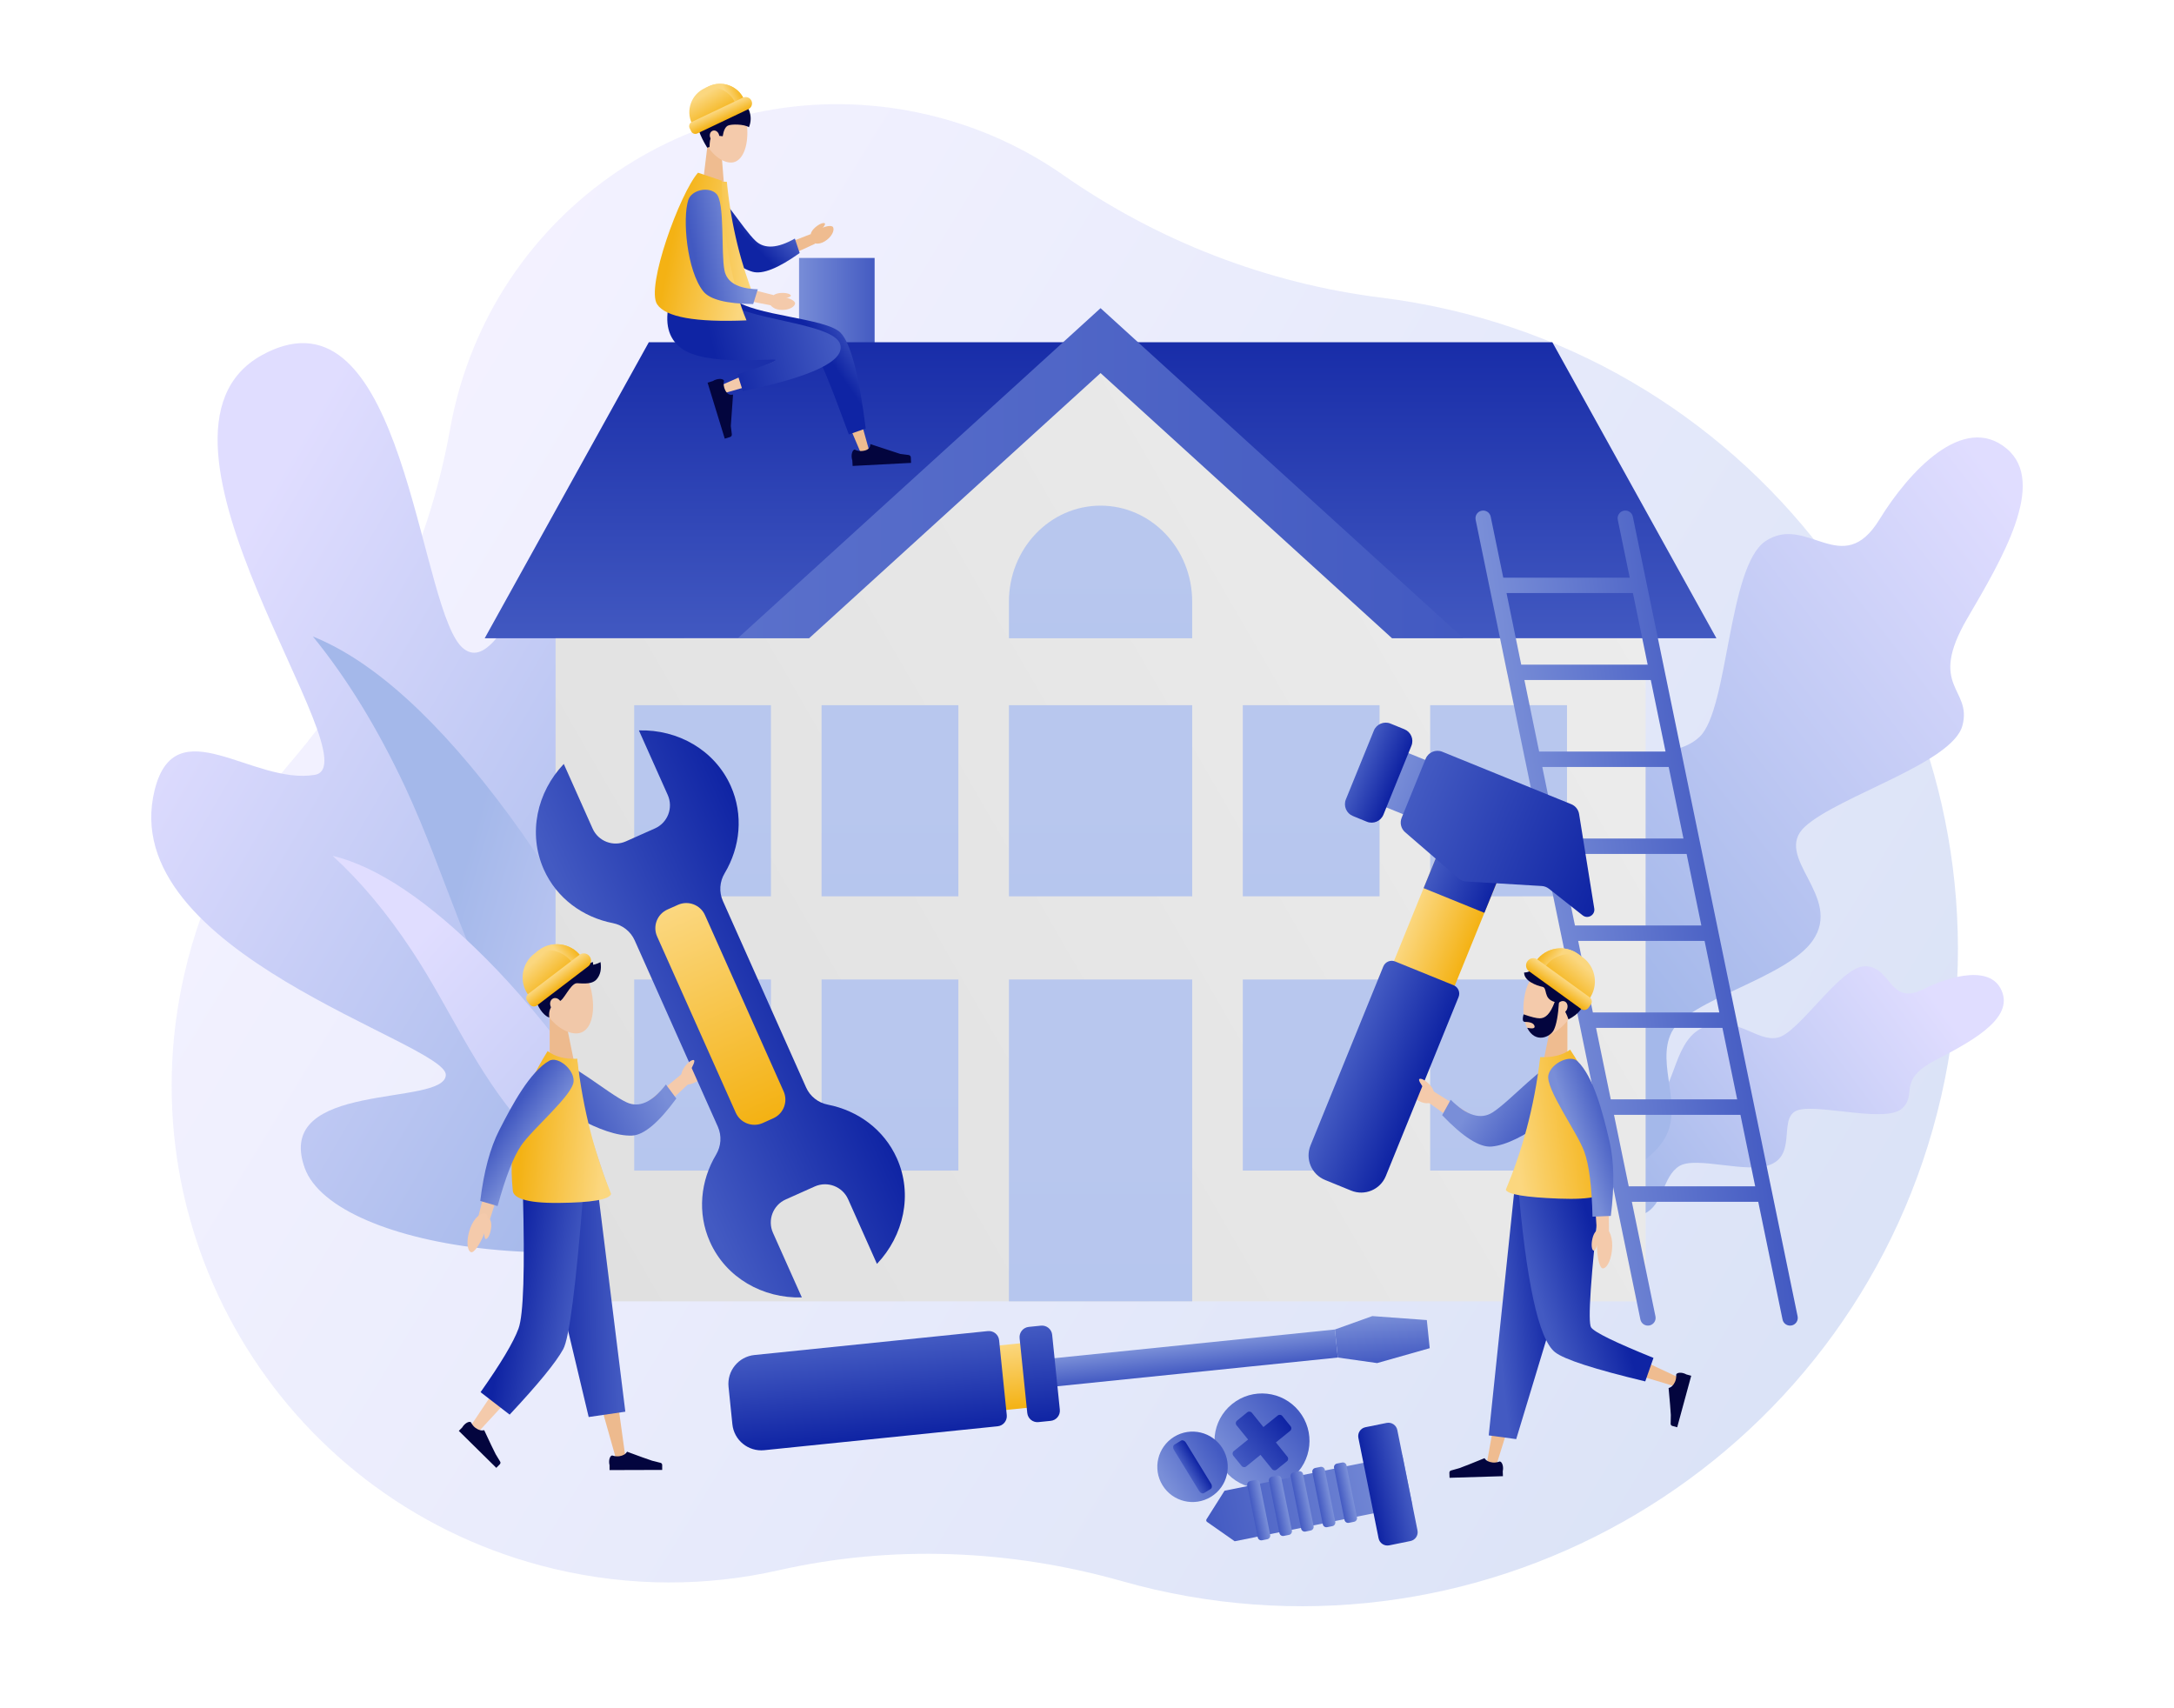 <svg version="1.2" xmlns="http://www.w3.org/2000/svg" viewBox="0 0 4200 3300" width="4200" height="3300">
	<title>2020_03_21_build04-ai (1)</title>
	<defs>
		<linearGradient id="g1" x1="1557.9" y1="-318.6" x2="4303.8" y2="1351.9" gradientUnits="userSpaceOnUse">
			<stop offset="0" stop-color="#e0ddff"/>
			<stop offset="1" stop-color="#a4b8ea"/>
		</linearGradient>
		<linearGradient id="g2" x1="706.4" y1="625.9" x2="1770" y2="1246" gradientUnits="userSpaceOnUse">
			<stop offset="0" stop-color="#e0ddff"/>
			<stop offset="1" stop-color="#a4b8ea"/>
		</linearGradient>
		<linearGradient id="g3" x1="1387.3" y1="2348" x2="753.7" y2="2166.4" gradientUnits="userSpaceOnUse">
			<stop offset="0" stop-color="#e0ddff"/>
			<stop offset="1" stop-color="#a4b8ea"/>
		</linearGradient>
		<linearGradient id="g4" x1="858.5" y1="1759.3" x2="1578.1" y2="2406.2" gradientUnits="userSpaceOnUse">
			<stop offset="0" stop-color="#e0ddff"/>
			<stop offset="1" stop-color="#a4b8ea"/>
		</linearGradient>
		<linearGradient id="g5" x1="3815.8" y1="2033.1" x2="3250.3" y2="2457.8" gradientUnits="userSpaceOnUse">
			<stop offset="0" stop-color="#e0ddff"/>
			<stop offset="1" stop-color="#a4b8ea"/>
		</linearGradient>
		<linearGradient id="g6" x1="4246.8" y1="1425.9" x2="3342.4" y2="2127.8" gradientUnits="userSpaceOnUse">
			<stop offset="0" stop-color="#e0ddff"/>
			<stop offset="1" stop-color="#a4b8ea"/>
		</linearGradient>
		<linearGradient id="g7" x1="1540.6" y1="496.3" x2="1696" y2="496.3" gradientUnits="userSpaceOnUse">
			<stop offset="0" stop-color="#798ed8"/>
			<stop offset="1" stop-color="#4259c1"/>
		</linearGradient>
		<linearGradient id="g8" x1="934.4" y1="1236.7" x2="934.4" y2="535" gradientUnits="userSpaceOnUse">
			<stop offset="0" stop-color="#4259c1"/>
			<stop offset="1" stop-color="#0f23a3"/>
		</linearGradient>
		<linearGradient id="g9" x1="-410.4" y1="593.3" x2="2862.3" y2="593.3" gradientUnits="userSpaceOnUse">
			<stop offset="0" stop-color="#798ed8"/>
			<stop offset="1" stop-color="#4259c1"/>
		</linearGradient>
		<linearGradient id="g10" x1="-1836.3" y1="7891.8" x2="8198.7" y2="2098.1" gradientUnits="userSpaceOnUse">
			<stop offset="0" stop-color="#c6c6c6"/>
			<stop offset="1" stop-color="#ffffff"/>
		</linearGradient>
		<linearGradient id="g11" x1="2305.2" y1="2203" x2="2305.2" y2="5542.7" gradientUnits="userSpaceOnUse">
			<stop offset="0" stop-color="#b8c7ee"/>
			<stop offset="1" stop-color="#a3b7e9"/>
		</linearGradient>
		<linearGradient id="g12" x1="2305.2" y1="1546.9" x2="2305.2" y2="3529.9" gradientUnits="userSpaceOnUse">
			<stop offset="0" stop-color="#b8c7ee"/>
			<stop offset="1" stop-color="#a3b7e9"/>
		</linearGradient>
		<linearGradient id="g13" x1="2305.2" y1="1104.9" x2="2305.2" y2="2480.8" gradientUnits="userSpaceOnUse">
			<stop offset="0" stop-color="#b8c7ee"/>
			<stop offset="1" stop-color="#a3b7e9"/>
		</linearGradient>
		<linearGradient id="g14" x1="1853.5" y1="2076.7" x2="1853.5" y2="4059.7" gradientUnits="userSpaceOnUse">
			<stop offset="0" stop-color="#b8c7ee"/>
			<stop offset="1" stop-color="#a3b7e9"/>
		</linearGradient>
		<linearGradient id="g15" x1="1853.5" y1="1546.9" x2="1853.5" y2="3529.9" gradientUnits="userSpaceOnUse">
			<stop offset="0" stop-color="#b8c7ee"/>
			<stop offset="1" stop-color="#a3b7e9"/>
		</linearGradient>
		<linearGradient id="g16" x1="1491.4" y1="2076.7" x2="1491.4" y2="4059.7" gradientUnits="userSpaceOnUse">
			<stop offset="0" stop-color="#b8c7ee"/>
			<stop offset="1" stop-color="#a3b7e9"/>
		</linearGradient>
		<linearGradient id="g17" x1="1491.4" y1="1546.9" x2="1491.4" y2="3529.9" gradientUnits="userSpaceOnUse">
			<stop offset="0" stop-color="#b8c7ee"/>
			<stop offset="1" stop-color="#a3b7e9"/>
		</linearGradient>
		<linearGradient id="g18" x1="3029.3" y1="2076.7" x2="3029.3" y2="4059.7" gradientUnits="userSpaceOnUse">
			<stop offset="0" stop-color="#b8c7ee"/>
			<stop offset="1" stop-color="#a3b7e9"/>
		</linearGradient>
		<linearGradient id="g19" x1="3029.3" y1="1546.9" x2="3029.3" y2="3529.9" gradientUnits="userSpaceOnUse">
			<stop offset="0" stop-color="#b8c7ee"/>
			<stop offset="1" stop-color="#a3b7e9"/>
		</linearGradient>
		<linearGradient id="g20" x1="2667.2" y1="2076.7" x2="2667.2" y2="4059.7" gradientUnits="userSpaceOnUse">
			<stop offset="0" stop-color="#b8c7ee"/>
			<stop offset="1" stop-color="#a3b7e9"/>
		</linearGradient>
		<linearGradient id="g21" x1="2667.2" y1="1546.9" x2="2667.2" y2="3529.9" gradientUnits="userSpaceOnUse">
			<stop offset="0" stop-color="#b8c7ee"/>
			<stop offset="1" stop-color="#a3b7e9"/>
		</linearGradient>
		<linearGradient id="g22" x1="2322.1" y1="2770.2" x2="2449" y2="2667.5" gradientUnits="userSpaceOnUse">
			<stop offset="0" stop-color="#7a8fd8"/>
			<stop offset="1" stop-color="#435ac2"/>
		</linearGradient>
		<linearGradient id="g23" x1="2352.3" y1="2773.3" x2="2445.7" y2="2697.6" gradientUnits="userSpaceOnUse">
			<stop offset="0" stop-color="#435ac2"/>
			<stop offset="1" stop-color="#0f24a4"/>
		</linearGradient>
		<linearGradient id="g24" x1="2221" y1="2812.5" x2="2322.6" y2="2750.1" gradientUnits="userSpaceOnUse">
			<stop offset="0" stop-color="#7a8fd8"/>
			<stop offset="1" stop-color="#435ac2"/>
		</linearGradient>
		<linearGradient id="g25" x1="2263.5" y1="2793.1" x2="2286.1" y2="2779.3" gradientUnits="userSpaceOnUse">
			<stop offset="0" stop-color="#435ac2"/>
			<stop offset="1" stop-color="#0f24a4"/>
		</linearGradient>
		<linearGradient id="g26" x1="1877.8" y1="2640.1" x2="1883.3" y2="2694.3" gradientUnits="userSpaceOnUse">
			<stop offset="0" stop-color="#7a8fd8"/>
			<stop offset="1" stop-color="#435ac2"/>
		</linearGradient>
		<linearGradient id="g27" x1="2756.6" y1="2531.6" x2="2765.9" y2="2622.5" gradientUnits="userSpaceOnUse">
			<stop offset="0" stop-color="#7a8fd8"/>
			<stop offset="1" stop-color="#435ac2"/>
		</linearGradient>
		<linearGradient id="g28" x1="1818.7" y1="2610.5" x2="1831.5" y2="2735.2" gradientUnits="userSpaceOnUse">
			<stop offset="0" stop-color="#fbd77f"/>
			<stop offset="1" stop-color="#f4b214"/>
		</linearGradient>
		<linearGradient id="g29" x1="2031.9" y1="2559.7" x2="2050.5" y2="2741.7" gradientUnits="userSpaceOnUse">
			<stop offset="0" stop-color="#435ac2"/>
			<stop offset="1" stop-color="#0f24a4"/>
		</linearGradient>
		<linearGradient id="g30" x1="1929.4" y1="2570.2" x2="1947.9" y2="2751.1" gradientUnits="userSpaceOnUse">
			<stop offset="0" stop-color="#435ac2"/>
			<stop offset="1" stop-color="#0f24a4"/>
		</linearGradient>
		<linearGradient id="g31" x1="2729.2" y1="2910.3" x2="2341.1" y2="2988.4" gradientUnits="userSpaceOnUse">
			<stop offset="0" stop-color="#7a8fd8"/>
			<stop offset="1" stop-color="#435ac2"/>
		</linearGradient>
		<linearGradient id="g32" x1="2740.7" y1="2974.3" x2="2667.5" y2="2989" gradientUnits="userSpaceOnUse">
			<stop offset="0" stop-color="#435ac2"/>
			<stop offset="1" stop-color="#0f24a4"/>
		</linearGradient>
		<linearGradient id="g33" x1="2622.7" y1="2939.7" x2="2599.3" y2="2944.5" gradientUnits="userSpaceOnUse">
			<stop offset="0" stop-color="#7a8fd8"/>
			<stop offset="1" stop-color="#435ac2"/>
		</linearGradient>
		<linearGradient id="g34" x1="2580.8" y1="2948.2" x2="2557.4" y2="2952.9" gradientUnits="userSpaceOnUse">
			<stop offset="0" stop-color="#7a8fd8"/>
			<stop offset="1" stop-color="#435ac2"/>
		</linearGradient>
		<linearGradient id="g35" x1="2538.9" y1="2956.6" x2="2515.5" y2="2961.3" gradientUnits="userSpaceOnUse">
			<stop offset="0" stop-color="#7a8fd8"/>
			<stop offset="1" stop-color="#435ac2"/>
		</linearGradient>
		<linearGradient id="g36" x1="2497" y1="2965" x2="2473.6" y2="2969.8" gradientUnits="userSpaceOnUse">
			<stop offset="0" stop-color="#7a8fd8"/>
			<stop offset="1" stop-color="#435ac2"/>
		</linearGradient>
		<linearGradient id="g37" x1="2455.1" y1="2973.5" x2="2431.7" y2="2978.2" gradientUnits="userSpaceOnUse">
			<stop offset="0" stop-color="#7a8fd8"/>
			<stop offset="1" stop-color="#435ac2"/>
		</linearGradient>
		<linearGradient id="g38" x1="2849.7" y1="987" x2="3263.2" y2="933.3" gradientUnits="userSpaceOnUse">
			<stop offset="0" stop-color="#7a8fd8"/>
			<stop offset="1" stop-color="#435ac2"/>
		</linearGradient>
		<linearGradient id="g39" x1="2916.6" y1="2783.5" x2="3028.4" y2="2771.8" gradientUnits="userSpaceOnUse">
			<stop offset="0" stop-color="#435ac2"/>
			<stop offset="1" stop-color="#0f24a4"/>
		</linearGradient>
		<linearGradient id="g40" x1="2902.5" y1="2285.1" x2="3036.1" y2="2244.2" gradientUnits="userSpaceOnUse">
			<stop offset="0" stop-color="#435ac2"/>
			<stop offset="1" stop-color="#0f24a4"/>
		</linearGradient>
		<linearGradient id="g41" x1="2940.6" y1="1989.2" x2="3045.6" y2="2058.2" gradientUnits="userSpaceOnUse">
			<stop offset="0" stop-color="#798ed8"/>
			<stop offset="1" stop-color="#4259c1"/>
		</linearGradient>
		<linearGradient id="g42" x1="2902.6" y1="2043.8" x2="3071.6" y2="2019.2" gradientUnits="userSpaceOnUse">
			<stop offset="0" stop-color="#fbd77f"/>
			<stop offset="1" stop-color="#f4b214"/>
		</linearGradient>
		<linearGradient id="g43" x1="2996.1" y1="2056.3" x2="3069.4" y2="2032.1" gradientUnits="userSpaceOnUse">
			<stop offset="0" stop-color="#798ed8"/>
			<stop offset="1" stop-color="#4259c1"/>
		</linearGradient>
		<linearGradient id="g44" x1="2786.4" y1="1626.8" x2="2903.8" y2="1674.5" gradientUnits="userSpaceOnUse">
			<stop offset="0" stop-color="#fbd77f"/>
			<stop offset="1" stop-color="#f4b214"/>
		</linearGradient>
		<linearGradient id="g45" x1="2786.4" y1="1626.8" x2="2903.8" y2="1674.5" gradientUnits="userSpaceOnUse">
			<stop offset="0" stop-color="#435ac2"/>
			<stop offset="1" stop-color="#0f24a4"/>
		</linearGradient>
		<linearGradient id="g46" x1="2710.7" y1="1448.5" x2="2945.3" y2="1543.9" gradientUnits="userSpaceOnUse">
			<stop offset="0" stop-color="#798ed8"/>
			<stop offset="1" stop-color="#4259c1"/>
		</linearGradient>
		<linearGradient id="g47" x1="2681.8" y1="1851.6" x2="2822.7" y2="1909" gradientUnits="userSpaceOnUse">
			<stop offset="0" stop-color="#435ac2"/>
			<stop offset="1" stop-color="#0f24a4"/>
		</linearGradient>
		<linearGradient id="g48" x1="2664.2" y1="1390.4" x2="2733.2" y2="1418.5" gradientUnits="userSpaceOnUse">
			<stop offset="0" stop-color="#4259c1"/>
			<stop offset="1" stop-color="#0f23a3"/>
		</linearGradient>
		<linearGradient id="g49" x1="2765.8" y1="1443.4" x2="3144.2" y2="1597.3" gradientUnits="userSpaceOnUse">
			<stop offset="0" stop-color="#435ac2"/>
			<stop offset="1" stop-color="#0f24a4"/>
		</linearGradient>
		<linearGradient id="g50" x1="3001.4" y1="1815.7" x2="2961.5" y2="1862.5" gradientUnits="userSpaceOnUse">
			<stop offset="0" stop-color="#fbd77f"/>
			<stop offset="1" stop-color="#f4b214"/>
		</linearGradient>
		<linearGradient id="g51" x1="3024.3" y1="1831.3" x2="2995.8" y2="1811.6" gradientUnits="userSpaceOnUse">
			<stop offset="0" stop-color="#fbd77f"/>
			<stop offset="1" stop-color="#f4b214"/>
		</linearGradient>
		<linearGradient id="g52" x1="2958.2" y1="1847" x2="2942.6" y2="1869.1" gradientUnits="userSpaceOnUse">
			<stop offset="0" stop-color="#fbd77f"/>
			<stop offset="1" stop-color="#f4b214"/>
		</linearGradient>
		<linearGradient id="g53" x1="1520" y1="440.3" x2="1457.8" y2="483" gradientUnits="userSpaceOnUse">
			<stop offset="0" stop-color="#435ac2"/>
			<stop offset="1" stop-color="#0f24a4"/>
		</linearGradient>
		<linearGradient id="g54" x1="1572.4" y1="508.2" x2="1349.3" y2="566.4" gradientUnits="userSpaceOnUse">
			<stop offset="0" stop-color="#435ac2"/>
			<stop offset="1" stop-color="#0f24a4"/>
		</linearGradient>
		<linearGradient id="g55" x1="1395" y1="320.8" x2="1349.6" y2="364.8" gradientUnits="userSpaceOnUse">
			<stop offset="0" stop-color="#435ac2"/>
			<stop offset="1" stop-color="#0f24a4"/>
		</linearGradient>
		<linearGradient id="g56" x1="1443.1" y1="331.5" x2="1321.6" y2="337.1" gradientUnits="userSpaceOnUse">
			<stop offset="0" stop-color="#fbd77f"/>
			<stop offset="1" stop-color="#f4b214"/>
		</linearGradient>
		<linearGradient id="g57" x1="1476.9" y1="356.2" x2="1326.2" y2="326.2" gradientUnits="userSpaceOnUse">
			<stop offset="0" stop-color="#fbd77f"/>
			<stop offset="1" stop-color="#f4b214"/>
		</linearGradient>
		<linearGradient id="g58" x1="1407.8" y1="358.3" x2="1319.7" y2="374.7" gradientUnits="userSpaceOnUse">
			<stop offset="0" stop-color="#798ed8"/>
			<stop offset="1" stop-color="#4259c1"/>
		</linearGradient>
		<linearGradient id="g59" x1="1415.8" y1="150.6" x2="1442.4" y2="196.9" gradientUnits="userSpaceOnUse">
			<stop offset="0" stop-color="#fbd77f"/>
			<stop offset="1" stop-color="#f4b214"/>
		</linearGradient>
		<linearGradient id="g60" x1="1393.5" y1="160.8" x2="1421.3" y2="148.3" gradientUnits="userSpaceOnUse">
			<stop offset="0" stop-color="#fbd77f"/>
			<stop offset="1" stop-color="#f4b214"/>
		</linearGradient>
		<linearGradient id="g61" x1="1447.3" y1="185" x2="1457.2" y2="206.5" gradientUnits="userSpaceOnUse">
			<stop offset="0" stop-color="#fbd77f"/>
			<stop offset="1" stop-color="#f4b214"/>
		</linearGradient>
		<linearGradient id="g62" x1="1308.5" y1="2167.2" x2="1157.5" y2="2239.2" gradientUnits="userSpaceOnUse">
			<stop offset="0" stop-color="#798ed8"/>
			<stop offset="1" stop-color="#4259c1"/>
		</linearGradient>
		<linearGradient id="g63" x1="1191.1" y1="2300.2" x2="1036.7" y2="2302.2" gradientUnits="userSpaceOnUse">
			<stop offset="0" stop-color="#4259c1"/>
			<stop offset="1" stop-color="#0f23a3"/>
		</linearGradient>
		<linearGradient id="g64" x1="1071.9" y1="2749" x2="945.1" y2="2728.4" gradientUnits="userSpaceOnUse">
			<stop offset="0" stop-color="#4259c1"/>
			<stop offset="1" stop-color="#0f23a3"/>
		</linearGradient>
		<linearGradient id="g65" x1="1156.5" y1="2339.7" x2="995.7" y2="2323.3" gradientUnits="userSpaceOnUse">
			<stop offset="0" stop-color="#fbd77f"/>
			<stop offset="1" stop-color="#f4b214"/>
		</linearGradient>
		<linearGradient id="g66" x1="1126.7" y1="2078.2" x2="1065.2" y2="2037" gradientUnits="userSpaceOnUse">
			<stop offset="0" stop-color="#798ed8"/>
			<stop offset="1" stop-color="#4259c1"/>
		</linearGradient>
		<linearGradient id="g67" x1="997.7" y1="1520.7" x2="1343.6" y2="1366.3" gradientUnits="userSpaceOnUse">
			<stop offset="0" stop-color="#435ac2"/>
			<stop offset="1" stop-color="#0f24a4"/>
		</linearGradient>
		<linearGradient id="g68" x1="1348" y1="1736.7" x2="1527.5" y2="2138.9" gradientUnits="userSpaceOnUse">
			<stop offset="0" stop-color="#fbd77f"/>
			<stop offset="1" stop-color="#f4b214"/>
		</linearGradient>
		<linearGradient id="g69" x1="1087.2" y1="1807.2" x2="1128.4" y2="1853.1" gradientUnits="userSpaceOnUse">
			<stop offset="0" stop-color="#fbd77f"/>
			<stop offset="1" stop-color="#f4b214"/>
		</linearGradient>
		<linearGradient id="g70" x1="1064.7" y1="1823.3" x2="1092.7" y2="1803" gradientUnits="userSpaceOnUse">
			<stop offset="0" stop-color="#fbd77f"/>
			<stop offset="1" stop-color="#f4b214"/>
		</linearGradient>
		<linearGradient id="g71" x1="1131.4" y1="1837.5" x2="1147.6" y2="1859.3" gradientUnits="userSpaceOnUse">
			<stop offset="0" stop-color="#fbd77f"/>
			<stop offset="1" stop-color="#f4b214"/>
		</linearGradient>
	</defs>
	<style>
		.s0 { fill: #ffffff } 
		.s1 { opacity: .4;fill: url(#g1) } 
		.s2 { fill: url(#g2) } 
		.s3 { fill: url(#g3) } 
		.s4 { fill: url(#g4) } 
		.s5 { fill: url(#g5) } 
		.s6 { fill: url(#g6) } 
		.s7 { fill: url(#g7) } 
		.s8 { fill: url(#g8) } 
		.s9 { fill: url(#g9) } 
		.s10 { fill: url(#g10) } 
		.s11 { fill: url(#g11) } 
		.s12 { fill: url(#g12) } 
		.s13 { fill: url(#g13) } 
		.s14 { fill: url(#g14) } 
		.s15 { fill: url(#g15) } 
		.s16 { fill: url(#g16) } 
		.s17 { fill: url(#g17) } 
		.s18 { fill: url(#g18) } 
		.s19 { fill: url(#g19) } 
		.s20 { fill: url(#g20) } 
		.s21 { fill: url(#g21) } 
		.s22 { fill: url(#g22) } 
		.s23 { fill: url(#g23) } 
		.s24 { fill: url(#g24) } 
		.s25 { fill: url(#g25) } 
		.s26 { fill: url(#g26) } 
		.s27 { fill: url(#g27) } 
		.s28 { fill: url(#g28) } 
		.s29 { fill: url(#g29) } 
		.s30 { fill: url(#g30) } 
		.s31 { fill: url(#g31) } 
		.s32 { fill: url(#g32) } 
		.s33 { fill: url(#g33) } 
		.s34 { fill: url(#g34) } 
		.s35 { fill: url(#g35) } 
		.s36 { fill: url(#g36) } 
		.s37 { fill: url(#g37) } 
		.s38 { fill: url(#g38) } 
		.s39 { fill: #efbc90 } 
		.s40 { fill: #f4caab } 
		.s41 { fill: #03053e } 
		.s42 { fill: url(#g39) } 
		.s43 { fill: url(#g40) } 
		.s44 { fill: url(#g41) } 
		.s45 { fill: #dbc6af } 
		.s46 { fill: url(#g42) } 
		.s47 { fill: url(#g43) } 
		.s48 { fill: url(#g44) } 
		.s49 { fill: url(#g45) } 
		.s50 { fill: url(#g46) } 
		.s51 { fill: url(#g47) } 
		.s52 { fill: url(#g48) } 
		.s53 { fill: url(#g49) } 
		.s54 { fill: url(#g50) } 
		.s55 { fill: url(#g51) } 
		.s56 { fill: url(#g52) } 
		.s57 { fill: url(#g53) } 
		.s58 { fill: url(#g54) } 
		.s59 { fill: url(#g55) } 
		.s60 { fill: url(#g56) } 
		.s61 { fill: url(#g57) } 
		.s62 { fill: url(#g58) } 
		.s63 { fill: url(#g59) } 
		.s64 { fill: url(#g60) } 
		.s65 { fill: url(#g61) } 
		.s66 { fill: url(#g62) } 
		.s67 { fill: #edba8e } 
		.s68 { fill: #f1c8a9 } 
		.s69 { fill: url(#g63) } 
		.s70 { fill: url(#g64) } 
		.s71 { fill: #d9c4ad } 
		.s72 { fill: url(#g65) } 
		.s73 { fill: url(#g66) } 
		.s74 { fill: url(#g67) } 
		.s75 { fill: url(#g68) } 
		.s76 { fill: url(#g69) } 
		.s77 { fill: url(#g70) } 
		.s78 { fill: url(#g71) } 
	</style>
	<g id="\321\353\356\351 2">
		<path id="&lt;Path&gt;" class="s0" d="m4200 3300h-4200v-3300h4200z"/>
	</g>
	<g id="\321\353\356\351 1">
		<g id="&lt;Group&gt;">
			<path id="&lt;Path&gt;" class="s1" d="m3750.1 2118.5c-157 682.5-837.4 1108.7-1520.1 952q-31.7-7.3-62.6-16.1c-216.2-61.2-444.2-70.5-663.4-20.9c-138.3 31.3-285.9 32.3-433.4-2.7c-514.4-122.2-832.6-634.4-714.3-1149.8c35.9-156.4 108.1-295.1 205.7-409.2c157.2-183.6 264.9-404.5 307.4-642.4q4.1-23.1 9.7-46.2c99.1-409.4 509.8-659.6 919.2-560.2c94.3 22.9 180.3 62.5 255.6 115c183 127.8 393.8 209.5 615.3 237.1c42.8 5.3 85.6 12.8 128.5 22.7c682.4 156.6 1109.3 838.3 952.4 1520.7z"/>
			<path id="&lt;Path&gt;" class="s2" d="m607.9 1496.9c119.4-19.8-380.3-657.7-101.8-810.9q7.6-4.2 15-7.6h0.1c9.2-4.3 18.2-7.6 26.8-10.1c239.3-68.3 264.4 522.1 348.2 585.3c88.4 66.6 162.2-345.9 351.2-211.3c182.4 129.8-37.3 700.7 53.7 716c91 15.3 165.9-453.3 353.7-173c187.7 280.2-96.8 738.4-107.9 743.1c-384.9 164.5-901.3 85.7-958.2-72.1c-61.3-170.3 269.8-117.5 272.6-179.5c2.9-62-641.3-236.3-562.4-551.1c40.1-159.5 189.6-8.9 309-28.8z"/>
			<path id="&lt;Path&gt;" class="s3" d="m1013.9 2038.8c-105.6-161.6-151.4-347.5-230.8-517.6q-79.5-170-178.6-291.6q176.6 71 379.3 345.5q202.6 274.4 411.7 773.2q-221.9-65.1-381.6-309.5z"/>
			<path id="&lt;Path&gt;" class="s4" d="m1009 2171.7c-89.7-101.1-140.4-225.1-212.9-334.7q-72.4-109.7-153.5-183.7q129.5 31.1 298 200.3q168.5 169.3 364.4 493.3q-160.3-22.3-296-175.2z"/>
			<path id="&lt;Path&gt;" class="s5" d="m3062.3 2128.2c55.6-29.3 97.4 16.7 136.4-4c39-20.7 34.5-120.8 97-141.3c62.5-20.5 97.6 30.1 138.6 21.6c41-8.5 120.3-136.6 167.8-137.8c52.5-1.4 46.6 77.7 113.8 44.2c52.3-26 134.5-48.9 153 7.8c17.3 53.1-66.5 96.2-129.8 129.4c-74.7 39.2-34.3 64.9-64.1 93c-29.9 28.1-149.7-6.2-196.7 2.3c-47.1 8.5-4.3 84-57.3 106.2c-44.6 18.7-143.6-16.9-176.5 2.9c-32.9 19.8-30 75.5-68.8 92.6c-42.1 18.4-113.6-2.4-150-19.2q-19-168.4 36.6-197.7z"/>
			<path id="&lt;Path&gt;" class="s6" d="m2825 1977.6c58-99.6 167.9-68.7 208.4-138.8c40.5-70.2-63.8-221.8 13.6-314.5c77.4-92.7 181.2-48.1 236.8-101.2c55.6-53.1 54.4-329.6 127.1-377.8c80.3-53.3 148.1 75.6 220.2-42c56-91.2 161.8-206.9 245.7-136.6c78.8 65.9-9.9 214.5-76 327.7c-78.1 133.8 9.7 134.5-9.5 207.2c-19.2 72.8-239 135.9-303.9 195c-64.9 59.1 75 135 14.2 221c-51.3 72.6-240.1 113.5-272.1 176.3c-32 62.8 26.9 146.7-17 211.1c-47.6 69.6-179.1 106.9-252.2 116.1q-193.4-243.9-135.3-343.5z"/>
			<g id="&lt;Group&gt;">
				<g id="&lt;Group&gt;">
					<path id="&lt;Path&gt;" class="s7" d="m1689.7 767.3h-146v-269h146z"/>
					<path id="&lt;Path&gt;" class="s8" d="m2999 661.1l317 571.9h-2379.6l317.1-571.9z"/>
					<path id="&lt;Path&gt;" class="s9" d="m2827.2 1233h-1401.9l700.9-637.7z"/>
					<path id="&lt;Path&gt;" class="s10" d="m3179.2 1233v1280.9h-2105.9v-1280.9h489.8l563.1-512.3l563.1 512.3z"/>
					<g id="&lt;Group&gt;">
						<path id="&lt;Path&gt;" class="s11" d="m2303.2 2513.9h-354v-621.7h354z"/>
						<path id="&lt;Path&gt;" class="s12" d="m2303.2 1731.5h-354v-369.2h354z"/>
					</g>
					<path id="&lt;Path&gt;" class="s13" d="m2303.2 1162.1v70.9h-354v-70.9c0-102.3 79.3-185.3 177-185.3c97.8 0 177 83 177 185.3z"/>
					<g id="&lt;Group&gt;">
						<path id="&lt;Path&gt;" class="s14" d="m1851.5 2261.3h-264.3v-369.1h264.3z"/>
						<path id="&lt;Path&gt;" class="s15" d="m1851.5 1731.5h-264.3v-369.2h264.3z"/>
					</g>
					<g id="&lt;Group&gt;">
						<path id="&lt;Path&gt;" class="s16" d="m1489.4 2261.3h-264.2v-369.1h264.2z"/>
						<path id="&lt;Path&gt;" class="s17" d="m1489.4 1731.5h-264.2v-369.2h264.2z"/>
					</g>
					<g id="&lt;Group&gt;">
						<path id="&lt;Path&gt;" class="s18" d="m3027.3 2261.3h-264.3v-369.1h264.3z"/>
						<path id="&lt;Path&gt;" class="s19" d="m3027.3 1731.5h-264.3v-369.2h264.3z"/>
					</g>
					<g id="&lt;Group&gt;">
						<path id="&lt;Path&gt;" class="s20" d="m2665.2 2261.3h-264.2v-369.1h264.2z"/>
						<path id="&lt;Path&gt;" class="s21" d="m2665.2 1731.5h-264.2v-369.2h264.2z"/>
					</g>
				</g>
			</g>
			<g id="&lt;Group&gt;">
				<path id="&lt;Path&gt;" class="s22" d="m2509.4 2725.9c31.9 39.4 25.8 97.2-13.6 129.1c-39.4 31.9-97.2 25.8-129.1-13.6c-31.9-39.4-25.8-97.2 13.6-129.1c39.4-31.9 97.2-25.8 129.1 13.6z"/>
				<path id="&lt;Path&gt;" class="s23" d="m2477.3 2735.4l16.1 19.9c2.2 2.7 1.8 6.6-0.9 8.8l-27.6 22.4l22.3 27.6c2.2 2.7 1.8 6.7-0.9 8.8l-19.9 16.1c-2.7 2.2-6.6 1.8-8.8-0.9l-22.4-27.6l-27.6 22.4c-2.7 2.2-6.7 1.7-8.9-1l-16.1-19.8c-2.1-2.7-1.7-6.7 1-8.9l27.6-22.3l-22.4-27.7c-2.2-2.7-1.7-6.6 1-8.8l19.8-16.1c2.7-2.2 6.7-1.8 8.9 0.9l22.3 27.6l27.7-22.3c2.7-2.2 6.6-1.8 8.8 0.9z"/>
			</g>
			<g id="&lt;Group&gt;">
				<path id="&lt;Path&gt;" class="s24" d="m2361.9 2798c19.6 32.1 9.6 74-22.5 93.6c-32 19.6-73.9 9.6-93.5-22.4c-19.7-32-9.6-73.9 22.4-93.6c32-19.6 73.9-9.6 93.6 22.4z"/>
				<path id="&lt;Path&gt;" class="s25" d="m2291 2786.8l48.7 79.4c2.4 3.9 2 8.5-0.9 10.3l-12.6 7.7c-2.9 1.8-7.1 0.1-9.5-3.8l-48.7-79.4c-2.4-3.9-2-8.5 0.9-10.3l12.6-7.6c2.9-1.8 7.2-0.1 9.5 3.7z"/>
			</g>
			<g id="&lt;Group&gt;">
				<path id="&lt;Path&gt;" class="s26" d="m1883.6 2694.3l-5.6-54.3l701-71.7l5.5 54.2z"/>
				<path id="&lt;Path&gt;" class="s27" d="m2660.5 2633.2l-76-10.7l-5.5-54.2l72.2-25.9l105.3 7.7l5.6 54.3z"/>
				<path id="&lt;Path&gt;" class="s28" d="m1831.7 2735.2l-12.7-124.7l172-17.6l12.8 124.7z"/>
				<path id="&lt;Path&gt;" class="s29" d="m2029.9 2744.8l-23.6 2.4c-10.9 1.2-20.5-6.7-21.7-17.6l-14.8-144.6c-1.1-10.9 6.8-20.6 17.7-21.7l23.5-2.4c10.9-1.1 20.6 6.8 21.7 17.6l14.8 144.7c1.1 10.8-6.8 20.5-17.6 21.6z"/>
				<path id="&lt;Path&gt;" class="s30" d="m1927.4 2755.3l-450.9 46.2c-30.9 3.1-58.5-19.3-61.6-50.2l-7.4-72.2c-3.2-30.8 19.3-58.4 50.1-61.5l450.9-46.2c10.9-1.1 20.6 6.8 21.7 17.6l14.8 144.7c1.1 10.8-6.8 20.5-17.6 21.6z"/>
			</g>
			<g id="&lt;Group&gt;">
				<path id="&lt;Path&gt;" class="s31" d="m2330.9 2934.9l34.8-55.1l343.5-69.1l19.6 97.6l-343.5 69.1l-53.4-37.4c-1.6-1.1-2.1-3.4-1-5.1z"/>
				<path id="&lt;Path&gt;" class="s32" d="m2663.3 2971.6l-39-193.9c-1.9-9.5 4.2-18.7 13.7-20.6l40.9-8.3c9.5-1.9 18.7 4.3 20.6 13.7l39 194c1.9 9.4-4.2 18.6-13.7 20.5l-40.9 8.3c-9.5 1.9-18.7-4.2-20.6-13.7z"/>
				<path id="&lt;Path&gt;" class="s33" d="m2597.5 2936.2l-20.2-100.5c-0.8-3.8 1.7-7.6 5.6-8.4l10.1-2c3.8-0.8 7.6 1.7 8.4 5.6l20.2 100.5c0.8 3.8-1.7 7.6-5.6 8.4l-10.1 2c-3.8 0.8-7.6-1.7-8.4-5.6z"/>
				<path id="&lt;Path&gt;" class="s34" d="m2555.6 2944.6l-20.2-100.4c-0.8-3.9 1.7-7.6 5.6-8.4l10.1-2.1c3.8-0.7 7.6 1.8 8.4 5.6l20.2 100.5c0.7 3.9-1.7 7.6-5.6 8.4l-10.1 2c-3.9 0.8-7.6-1.7-8.4-5.6z"/>
				<path id="&lt;Path&gt;" class="s35" d="m2513.7 2953.1l-20.2-100.5c-0.8-3.9 1.7-7.6 5.6-8.4l10.1-2c3.8-0.8 7.6 1.7 8.3 5.6l20.3 100.4c0.7 3.9-1.8 7.7-5.6 8.4l-10.1 2.1c-3.9 0.7-7.6-1.8-8.4-5.6z"/>
				<path id="&lt;Path&gt;" class="s36" d="m2471.8 2961.5l-20.2-100.5c-0.8-3.8 1.7-7.6 5.6-8.4l10-2c3.9-0.8 7.7 1.7 8.4 5.6l20.3 100.5c0.7 3.8-1.8 7.6-5.6 8.4l-10.1 2c-3.9 0.8-7.6-1.7-8.4-5.6z"/>
				<path id="&lt;Path&gt;" class="s37" d="m2429.9 2969.9l-20.2-100.4c-0.8-3.9 1.7-7.6 5.5-8.4l10.1-2.1c3.9-0.7 7.6 1.8 8.4 5.6l20.2 100.5c0.8 3.9-1.7 7.6-5.5 8.4l-10.1 2c-3.9 0.8-7.6-1.7-8.4-5.6z"/>
			</g>
			<path id="&lt;Compound Path&gt;" fill-rule="evenodd" class="s38" d="m3461.3 2560.5q-1.6 0.3-3.1 0.3c-6.9 0-13.1-4.8-14.5-11.9l-46.9-227.3h-244.2l45.6 221.3c1.7 8.1-3.5 15.9-11.5 17.6q-1.6 0.3-3.1 0.3c-6.9 0-13.1-4.8-14.5-11.9l-49.1-238.1q-0.3-1.1-0.4-2.2l-34.2-166.1q-0.3-0.8-0.4-1.6l-34.2-166.3q-0.3-0.8-0.4-1.7l-34.2-166.3q-0.3-0.8-0.4-1.7l-34.3-166.2q-0.2-0.9-0.3-1.8l-34.2-166q-0.3-1-0.5-2.1l-34.1-165.9q-0.3-1-0.5-2.1l-34.1-165.8q-0.3-1.1-0.5-2.2l-26.5-128.7c-1.6-8 3.5-15.9 11.6-17.5c8-1.7 15.9 3.5 17.5 11.5l24.3 117.9h244.3l-23.1-111.9c-1.6-8 3.5-15.9 11.6-17.5c8-1.7 15.9 3.5 17.5 11.5l318.3 1544.8c1.7 8.1-3.5 15.9-11.5 17.6zm-349.4-436.7h244.2l-28.5-138.2h-244.2zm77.3-810.1h-244.2l28.5 138.2h244.2zm-209.6 168l28.4 138.2h244.3l-28.5-138.2zm34.6 167.9l28.5 138.3h244.2l-28.5-138.3zm34.7 168l28.4 138.3h244.3l-28.5-138.3zm-138.4-671.9l28.4 138.3h244.3l-28.5-138.3zm480.4 1146.1l-28.5-138.2h-244.3l28.5 138.2z"/>
			<g id="&lt;Group&gt;">
				<g id="&lt;Group&gt;">
					<path id="&lt;Path&gt;" class="s39" d="m2999.4 1964.2h28.7v89.8h-47z"/>
					<path id="&lt;Path&gt;" class="s40" d="m3018.3 1874.1c31 10.7 39.5 39.4 22 77.8c-16.6 36.5-52.8 56.5-73.7 48.9c-22.3-8-28.1-45.2-20.2-82.1c8.7-40.5 39.1-55.9 71.9-44.6z"/>
					<g id="&lt;Group&gt;">
						<path id="&lt;Path&gt;" class="s41" d="m3011.9 1861.1c34.2 2.7 53.1 33.6 50.9 64.3q-2 28.5-32.6 43.8q-10.1-29-26.6-33.6c-23.1-6.5-13.1-27.1-23.9-29.3c-11.2-2.3-35.6-11.3-35.2-27.6c15.8 0.6 29.1-20.6 67.4-17.6z"/>
					</g>
					<path id="&lt;Path&gt;" class="s40" d="m3022.9 1934.6c5.1 2.3 7 9.2 4.3 15.4c-2.8 6.1-9.2 9.3-14.4 7c-5.1-2.3-7-9.2-4.3-15.4c2.8-6.2 9.2-9.3 14.4-7z"/>
					<g id="&lt;Group&gt;">
						<path id="&lt;Path&gt;" class="s41" d="m3011.9 1935q-2.5 39.9-10.2 55c-6.6 13.2-35.5 26.8-51.3-4.5q16 3.4 14.2-3.4q-2.2-7.9-18.6-8q-3.2-0.2-3.8-3.1q-0.8-4.4 1.3-11.5q21.7 7.7 31.1 7.7c10.6 0 20.2-7.5 29.2-32.2z"/>
					</g>
					<path id="&lt;Path&gt;" class="s39" d="m2874.7 2814l43.2-241.5l29.3-119l29.6-119.3l10-40.5l84.7 27l-15.3 38.9l-44.7 113.2c-14.8 37.8-29.9 75.5-44.5 113.5l-72.6 232.5l-3 9.7l-18.5-4.5z"/>
					<path id="&lt;Path&gt;" class="s39" d="m3030.8 2294.7l3.3 41.6l19.1 235.8l178.4 83.6l9.2 4.4l-6.8 17.5l-9.7-2.9l-204.5-61.8c-7.5-2.3-13.7-8.6-15.4-16.8l-0.7-3.4l-52.1-244.3l-8.6-40.9z"/>
					<path id="&lt;Path&gt;" class="s42" d="m2929.2 2780.1l-53.1-7.2l49.5-473.2l158.3-30.8z"/>
					<path id="&lt;Path&gt;" class="s43" d="m3073.9 2564.3q9.3 13.9 120.5 58.9l-15.9 45.4q-147.7-35.4-174.3-56.4q-47.8-37.8-72.3-334l159.8 22.3q-27.9 248.7-17.8 263.8z"/>
					<path id="&lt;Path&gt;" class="s40" d="m3030.7 2088.9l-137.3 120.5l-0.6 0.6c-5.2 4.6-13.1 5.2-19.1 1l-107.6-76.6l-9.8-6.9l12.9-19.4l10.2 6.4l112.1 69.8l-19.7 1.5l131.6-126.5z"/>
					<path id="&lt;Path&gt;" class="s44" d="m3051.1 2099.4c-22.9 36.6-111.4 110.4-169.5 115.5q-34.5 3.1-95.5-60.6l16.5-29.8q46.7 46.2 80.9 24.5c34.3-21.7 102.7-99.3 129.7-99.1c23.8 0.3 48.2 33 37.9 49.5z"/>
					<path id="&lt;Path&gt;" class="s45" d="m3091.8 2302.2l-176.9-2.4q30.2-94.1 41.2-130.8q11-36.7 19.5-126.8q24.6 14.4 49.3-7.2c40.7 91.7 71.7 185.1 66.9 267.2z"/>
					<path id="&lt;Path&gt;" class="s46" d="m3033.4 2027.7q85.6 128 68.2 264.6q7.3 26.9-89.8 23.2q-97.2-3.7-102.7-17.1c30.7-73.3 54.6-156.3 66.5-256.2q36.3 1.4 57.8-14.5z"/>
					<path id="&lt;Path&gt;" class="s40" d="m2995.4 2073.7l36.2-20l9.1 18c11.8 22.9 22.5 45.7 32.7 69.2c5.1 11.7 9.9 23.6 14.4 35.8c4.4 12.2 8.5 24.5 11.6 37.9c0.8 3.4 1.5 6.9 2 10.4l1.3 9.8c0.7 6.5 1.3 12.9 1.8 19.3c1 12.7 1.7 25.4 2.2 38c1.1 25.3 1.5 50.4 1.6 75.7v12l-23.3 0.6l-0.7-12c-1.4-24.7-3.3-49.6-5.7-74.3c-1.3-12.3-2.7-24.6-4.3-36.8c-0.8-6.1-1.8-12.1-2.8-18l-1.6-8.8c-0.6-2.7-1.2-5.3-2-8c-3.1-10.8-7.4-22.1-12.2-33.2c-4.7-11.1-9.9-22.2-15.3-33.2c-10.9-21.9-22.7-43.9-34.9-65z"/>
					<path id="&lt;Path&gt;" class="s47" d="m3047.8 2050.2c30.8 30.1 48.6 98.6 61.8 155.5q13.1 56.8 2.4 143.2l-35.4 1.5q-2-87.8-16-125.9c-13.9-38.1-75.2-121.5-69.2-147.8c5.3-23.2 42.5-40.1 56.4-26.5z"/>
					<path id="&lt;Path&gt;" class="s40" d="m2769.5 2126c-4.7 6.8-19.5 8.1-33.7-2.6c-15.3-11.5-21.8-27.1-17.6-34.2c6.5-11 61.7 21.4 51.3 36.8z"/>
					<path id="&lt;Path&gt;" class="s40" d="m3097.2 2369.8c8.4 0 18 14.9 17.5 37.4c-0.6 24.5-9.5 42.5-17.8 43.1c-12.7 1-18.3-80.6 0.3-80.5z"/>
					<path id="&lt;Path&gt;" class="s40" d="m3078.7 2416c-3.5-1.1-5.1-10.9-2.3-23.1c2.5-11.3 8.4-17.7 12-16.8c8 1.8-4.4 41.6-9.7 39.9z"/>
					<g id="&lt;Group&gt;">
						<path id="&lt;Path&gt;" class="s41" d="m2804 2840.5q12.2-3.2 15.6-4.4q13.5-4.9 48.4-19.2q4.3 7 15.1 8.3c8 1 13.8-1.9 14.1-1.9c3.4-0.1 6.4 5.5 6.6 12.5c0.1 2.2-0.2 4.4-0.6 6.3l0.3 9.6l-103.1 3.1l-0.3-9.8c-0.1-2.2 1.6-4.2 3.9-4.5z"/>
					</g>
					<g id="&lt;Group&gt;">
						<path id="&lt;Path&gt;" class="s41" d="m3227.6 2749.6q0.4-12.6 0.3-16.2q-0.8-14.4-4.3-52q7.9-2.1 12.4-12c3.2-7.3 2.2-13.8 2.3-14c0.9-3.3 7.1-4.5 13.8-2.7c2.2 0.6 4.2 1.5 5.8 2.4l9.4 2.6l-27.1 99.5l-9.5-2.6c-2.2-0.6-3.5-2.8-3.1-5z"/>
					</g>
					<g id="&lt;Group&gt;">
						<path id="&lt;Path&gt;" class="s48" d="m2658.6 2277.6l-117.4-47.8l244.5-601.2l117.4 47.8z"/>
						<path id="&lt;Path&gt;" class="s49" d="m2867.7 1763.4l-117.4-47.7l35.4-87.1l117.4 47.8z"/>
						<path id="&lt;Path&gt;" class="s50" d="m2901.9 1650.7l-234.6-95.4l42.7-104.9l234.6 95.4z"/>
						<path id="&lt;Path&gt;" class="s51" d="m2817.8 1926.2l-140.5 345.7c-10.7 26.2-40.6 38.8-66.8 28.2l-50.5-20.6c-26.2-10.6-38.8-40.5-28.2-66.7l140.6-345.7c3.7-9.1 14-13.4 23-9.7l112.7 45.8c9.1 3.7 13.4 14 9.7 23z"/>
						<path id="&lt;Path&gt;" class="s52" d="m2726.7 1440.8l-54 133c-5.2 12.6-19.5 18.7-32.1 13.6l-26.9-11c-12.6-5.1-18.7-19.5-13.6-32.1l54.1-133c5.1-12.5 19.5-18.6 32.1-13.5l26.9 11c12.6 5.1 18.7 19.4 13.5 32z"/>
						<path id="&lt;Path&gt;" class="s53" d="m3057.6 1768.3l-65.3-51.5c-4-3.1-8.8-4.9-13.8-5.2l-146.1-8.7c-5.4-0.4-10.5-2.5-14.6-6l-103.2-89.2c-8-6.9-10.7-18.1-6.7-27.9l46.4-114.1c5.1-12.5 19.5-18.6 32-13.5l249.4 101.4c7.9 3.2 13.6 10.4 15 18.9l29.3 182.6c2 12.6-12.4 21-22.4 13.2z"/>
					</g>
					<path id="&lt;Path&gt;" class="s40" d="m2742 2084.5c2.8-2.2 11.8 2 20.3 11.2c7.8 8.5 9.7 17 7 19.5c-6 5.5-31.8-27.3-27.3-30.7z"/>
				</g>
				<g id="&lt;Group&gt;">
					<path id="&lt;Path&gt;" class="s54" d="m2968.1 1855.9c18.7-25.9 54.9-31.7 80.8-12.9l8.4 6.1c25.9 18.7 31.7 54.9 12.9 80.8l-4.7 6.5l-102.2-73.9z"/>
					<path id="&lt;Path&gt;" class="s55" d="m2968.1 1855.9c18.7-25.9 54.9-31.7 80.8-12.9l6.4 4.6c-24.3-10.3-53.4-3-69.5 19.3l-4.7 6.6l85.2 61.7l-0.8 1.2l-102.2-73.9z"/>
					<path id="&lt;Path&gt;" class="s56" d="m2950.9 1856.8c4.5-6.3 13.3-7.7 19.5-3.2l100.6 72.9c4.6 3.3 5.6 9.6 2.3 14.2l-4.5 6.2c-3.3 4.5-9.7 5.6-14.2 2.2l-100.6-72.8c-6.3-4.5-7.7-13.3-3.1-19.5z"/>
				</g>
			</g>
			<g id="&lt;Group&gt;">
				<g id="&lt;Group&gt;">
					<path id="&lt;Path&gt;" class="s39" d="m1398.8 358.2l-40.8-5l9.5-78.1l25 3z"/>
					<path id="&lt;Path&gt;" class="s40" d="m1443.3 244.2c3 32.9-6 64.6-26.2 69.3c-19 4.3-48.4-16.9-58.9-50.4c-11.1-35.2-0.7-59.2 27.3-65.2c29.8-6.4 54.6 10.3 57.8 46.3z"/>
					<g id="&lt;Group&gt;">
						<path id="&lt;Path&gt;" class="s41" d="m1346.8 227.9q2.6-21.4 18.6-22.9c6.5-19.8 26.2-20.6 44.3-17.4c18 3.1 31.9 9.9 38 27q5.5 15.5-0.8 31.2c-9-6.1-34.2-6.4-40.7-3.1q-7.3 3.7-10 20.5q-17.8-2.7-22 1.9q-3.2 3.6-3.4 18.9l-4.5 1.3q-22.1-36-19.5-57.4z"/>
					</g>
					<path id="&lt;Path&gt;" class="s40" d="m1389 260c1.7 5.7-0.7 11.4-5.4 12.9c-4.7 1.5-10-2-11.7-7.6c-1.8-5.7 0.6-11.5 5.4-12.9c4.7-1.5 9.9 1.9 11.7 7.6z"/>
					<path id="&lt;Path&gt;" class="s39" d="m1679.3 871l-15.7 5.5l-3.5-8.2l-76.1-179.4l-216.5-24l-36.3-4l13.3-76.4l35.5 8.5l223.4 53.1l2.7 0.6c7.3 1.8 12.7 7.3 14.6 14.1l56.2 201.7z"/>
					<path id="&lt;Path&gt;" class="s40" d="m1616.7 684.7c-1.8 8-7.9 14.1-15.3 16.3l-192.8 55.8l-8.5 2.5l-5.7-15.6l8.2-3.6l103.5-45.9l-137.2-12.7l-36.4-3.4l12.1-76.6l35.7 7.9l216.9 48.4l2.9 0.6c11.8 2.7 19.3 14.4 16.6 26.3z"/>
					<path id="&lt;Path&gt;" class="s57" d="m1416.9 577.4c38.8 33.1 178.5 36.5 206.9 65.3q29.3 29.7 48.7 185.1l-32.6 11.4q-53.3-145.3-62.1-151.3c-8.8-5.9-197.3 12.7-245.3-16.4q-39.8-24.1-22.3-88.9z"/>
					<path id="&lt;Path&gt;" class="s58" d="m1400 578.2c27.9 40.5 211.6 43.5 223.4 87.4q12.8 48-188.3 89.9l-10.3-32.4q74.8-23.9 73.4-27.9c-1.3-3.8-135.1 13.5-182.6-22.9q-37-28.2-22.3-88.9z"/>
					<path id="&lt;Path&gt;" class="s39" d="m1376.3 373.6l91.3 128.1l-16.8-4.5l106-41.3l9.8-3.8l8 18.8l-9.6 4.4l-103.2 47.7c-5.8 2.7-12.5 0.9-16.2-3.9l-0.5-0.6l-97-123.8l-10.9-13.9l28.9-21.6z"/>
					<path id="&lt;Path&gt;" class="s59" d="m1369.3 364.3c22.9 4.1 65.1 77.4 90.6 101.2q25.6 23.8 75.7-4.6l9.3 27.9q-62.2 44.3-91 36.2c-48.4-13.6-111-90.3-124.6-124.9c-6.1-15.5 19.8-39.4 40-35.8z"/>
					<path id="&lt;Path&gt;" class="s60" d="m1404.2 351.1c8.6 87.7 28.1 160.8 53.8 225.5q-5.1 11.6-90.3 13.1q-85.1 1.5-78.2-21.8q-12.9-119.9 64.3-230.5q18.5 14.3 50.4 13.7z"/>
					<path id="&lt;Path&gt;" class="s39" d="m1609.6 439.2c2.9 6.6-3.2 19.1-16.4 27.1c-12.1 7.4-24.1 4.5-27.5-1.9c-7.6-14.4 39.2-35.3 43.9-25.2z"/>
					<path id="&lt;Path&gt;" class="s39" d="m1566.9 455.7c-2.1-2.4 0.3-9.6 7.9-16.3c8.2-7.2 16.5-10 18.8-7.8c3.5 3.4-22 29.5-26.7 24.1z"/>
					<path id="&lt;Path&gt;" class="s61" d="m1394.3 349q0.4 69.3 13.6 144.7q13.1 75.3 34.3 125.2q-147.7 6.1-172.6-30.9c-22.5-33.3 44.1-214.9 78.9-254.4z"/>
					<g id="&lt;Group&gt;">
						<path id="&lt;Path&gt;" class="s41" d="m1410.5 844.2l-10.3 3.2l-33.2-108.2l10.2-3.1c1.8-1.2 3.9-2.2 6.3-2.9c7.3-2.3 14.2-1.1 15.3 2.5c0.1 0.2-0.1 0.8-0.4 1.5c-0.6 2.6-1.1 8.7 2.7 16.6q5.2 10.7 14.7 8.5l0.4-0.1l-4.3 60.8l1.9 15.6c0.5 2.5-1 4.9-3.3 5.6z"/>
					</g>
					<g id="&lt;Group&gt;">
						<path id="&lt;Path&gt;" class="s41" d="m1759.6 883.4l0.5 10.8l-112.9 5.9l-0.6-10.6c-0.7-2-1.1-4.3-1.3-6.9c-0.4-7.6 2.4-14 6.2-14.2c0.2 0 0.7 0.3 1.3 0.8c2.4 1.2 8.2 3.2 16.8 1.4q11.7-2.5 11.8-12.2v-0.5l57.9 19l15.6 2c2.5 0.1 4.5 2 4.7 4.5z"/>
					</g>
					<path id="&lt;Path&gt;" class="s40" d="m1384.1 392.2l-0.8 159.8l-10.9-13.4l112 28.9l10.2 2.6l-4.5 19.9l-10.3-2l-113.6-22c-6.2-1.2-10.6-6.6-10.9-12.7v-0.8l-6.5-159.7l-0.7-17.6l36-0.7z"/>
					<path id="&lt;Path&gt;" class="s40" d="m1536 586.8c-1.6 7.1-14.1 13.3-29.4 11.7c-14.1-1.4-21.9-10.9-20.7-18.1c2.6-16.1 52.5-4.5 50.1 6.4z"/>
					<path id="&lt;Path&gt;" class="s40" d="m1492 574.2c-0.2-3.2 6.1-7.5 16.2-8.2c10.9-0.8 19.1 1.9 19.7 5.1c0.8 4.8-35.4 10.3-35.9 3.1z"/>
					<path id="&lt;Path&gt;" class="s62" d="m1384.1 374.5c16.5 17 8.6 113 15.5 147.8q6.9 34.9 64.4 36.5l-8.9 28.6q-77.5-0.9-96.4-24.6c-31.9-40-40.6-140.8-28.9-176.7c6.4-19.4 39.8-26.5 54.3-11.6z"/>
				</g>
				<g id="&lt;Group&gt;">
					<path id="&lt;Path&gt;" class="s63" d="m1440 197.4l-100.2 47.6l-3.1-6.4c-12.1-25.4-1.3-55.8 24.1-67.9l8.3-3.9c25.4-12.1 55.8-1.3 67.8 24.1z"/>
					<path id="&lt;Path&gt;" class="s64" d="m1440 197.4l-100.2 47.6l-0.6-1.2l83.7-39.8l-3.1-6.4c-10.4-21.9-34.3-32.8-57-27.8l6.3-3c25.4-12.1 55.8-1.3 67.8 24.1z"/>
					<path id="&lt;Path&gt;" class="s65" d="m1445.8 210.9l-98.6 46.9c-4.5 2.1-9.9 0.2-12-4.3l-2.9-6c-2.1-4.5-0.2-9.8 4.3-12l98.7-46.9c6.1-2.9 13.5-0.3 16.4 5.8c2.9 6.2 0.3 13.5-5.9 16.5z"/>
				</g>
			</g>
			<g id="&lt;Group&gt;">
				<g id="&lt;Group&gt;">
					<path id="&lt;Path&gt;" class="s40" d="m1081.8 2057.4l145.1 106.6l-19.4 1.1l100.5-82.9l9.1-7.5l15.1 17.2l-8.7 8.1l-95.2 88.8c-5.3 4.9-13.1 5.4-18.8 1.5l-0.7-0.4l-149.8-100z"/>
					<path id="&lt;Path&gt;" class="s66" d="m1071 2049.5c26.4-3.8 103.3 63.2 139.6 80q36.3 16.8 75.9-34.5l20.1 27.1q-51.3 70.1-85.5 71.6c-57.5 2.5-153.6-58.1-180.7-90.9c-12.2-14.8 7.4-50 30.6-53.3z"/>
					<path id="&lt;Path&gt;" class="s40" d="m1377.9 2038.7c4.9 6.4-2.3 24.8-19.8 41.4c-16.2 15.4-33.4 18.1-38.9 12c-12.4-13.5 51-63.4 58.7-53.4z"/>
					<g id="&lt;Group&gt;">
						<path id="&lt;Path&gt;" class="s41" d="m1104.8 1859.9q14.9 1.9 24.1 1.5q9.3-0.5 16.7-2.8q1.8 15.6-6.7 24q-9.5 9.5-29.7 5.3z"/>
					</g>
					<path id="&lt;Path&gt;" class="s67" d="m1108.2 2047.3h-46.3v-88.6h28.3z"/>
					<path id="&lt;Path&gt;" class="s68" d="m1142.4 1913.8c7.9 36.4 2.1 73.1-19.9 81c-20.6 7.5-56.3-12.2-72.7-48.2c-17.2-37.9-8.8-66.2 21.7-76.7c32.4-11.2 62.4 4 70.9 43.9z"/>
					<g id="&lt;Group&gt;">
						<path id="&lt;Path&gt;" class="s41" d="m1152.5 1892c-10.5 12-34.7 6.6-39.2 7.5c-12.1 2.4-24.4 33.3-32.5 34.6c-12.5 1.9-22.1 14.9-19.5 31.5c-7.7-1.6-20.1-14.8-25.2-31.5c-10.9-34.9 7.5-72.6 45.9-76.1c30.1-2.8 49.7 15.7 78.2 0.6q3.2 20.9-7.7 33.4z"/>
					</g>
					<path id="&lt;Path&gt;" class="s68" d="m1083.7 1936.2c2.9 6.5 0.9 13.7-4.5 16.1c-5.4 2.4-12.2-0.9-15.1-7.3c-2.9-6.5-0.9-13.8 4.6-16.2c5.4-2.4 12.1 0.9 15 7.4z"/>
					<path id="&lt;Path&gt;" class="s67" d="m1208 2813.3l-18.2 3.8l-2.7-9.6l-61.9-219l-62.9-218.6l-11.4-39.6l85.8-18.5l6 40.8l32.8 225.3l31.1 225.5z"/>
					<path id="&lt;Path&gt;" class="s40" d="m1114.9 2320.5l-6.7 40.6l-40.1 241.8l-0.6 3.4c-0.6 3.8-2.3 7.1-4.7 9.7l-133.6 144.7l-6.9 7.3l-14.4-11.4l5.6-8.3l104.5-155.9l8.3-239.4l1.5-41.2z"/>
					<path id="&lt;Path&gt;" class="s69" d="m1034.1 2304.2h121.5l52.5 422.9l-70.8 10.3z"/>
					<path id="&lt;Path&gt;" class="s70" d="m1010.2 2304.2h116.7q-21.3 270.3-38.8 302.1q-20.8 38.1-103.5 126.5l-56.2-43.4q59.1-83.8 73.4-123.1q14.3-39.3 8.4-262.1z"/>
					<path id="&lt;Path&gt;" class="s71" d="m1066.4 2037.8q24.3 21.3 48.6 7.1q8.3 88.7 19.2 125q10.8 36.2 42.8 131.4h-176.7c-4.7-81.1 25.9-173.2 66.1-263.5z"/>
					<path id="&lt;Path&gt;" class="s72" d="m1115 2045.3c11.7 101.8 35.2 186.4 65.6 261.1q-5.4 16.5-101.3 17.4c-66.2 0.6-87.2-10.5-88.6-23.6q-14.8-139.5 67.3-269.7q21.2 16.2 57 14.8z"/>
					<path id="&lt;Path&gt;" class="s68" d="m1091.3 2098.7c-16.7 17.3-33.3 35.5-48.9 53.9c-7.8 9.2-15.4 18.6-22.6 28.1c-7.2 9.5-14.1 19.2-19.6 28.9c-1.4 2.4-2.6 4.7-3.8 7.1l-3.7 8c-2.3 5.5-4.7 11-6.9 16.6c-4.5 11.3-8.7 22.7-12.9 34.2c-8.2 23-15.9 46.5-23.2 69.8l-3.5 11.3l-22.2-6.1l2.9-11.5c6.1-24.2 12.5-48.1 19.5-72.1c3.6-12 7.2-23.9 11.2-35.9c2-6 4.2-12 6.4-18l3.5-9c1.4-3.2 2.9-6.5 4.4-9.5c6.2-12.1 13.1-23 20.2-33.6c7.2-10.5 14.7-20.7 22.3-30.8c15.4-20 31.1-39.3 47.8-58.4l13-15l29.9 27.7z"/>
					<path id="&lt;Path&gt;" class="s73" d="m1108.2 2088.3c-0.5 26.6-79.1 91.7-101.5 124.9q-22.4 33.1-45.4 116.7l-33.5-9.9q10.4-85.2 36.6-136.5c26.1-51.3 59.5-112.6 96.2-134.1c16.5-9.6 48.1 15.4 47.6 38.9z"/>
					<path id="&lt;Path&gt;" class="s40" d="m909.6 2418.8c-7.4-3.5-9.3-23.2-1.2-46c7.5-20.9 21.6-31.2 29.3-28.3c17.1 6.5-16.8 79.7-28.1 74.3z"/>
					<path id="&lt;Path&gt;" class="s40" d="m943.6 2353.4c3.5 0.5 6.8 8.5 5.1 19.7c-1.7 12.2-6.7 20.7-10.2 20.5c-5.6-0.3-2.9-41.4 5.1-40.2z"/>
					<g id="&lt;Group&gt;">
						<path id="&lt;Path&gt;" class="s41" d="m1279.3 2830v9.6l-101.7 0.3v-9.5c-0.5-1.9-0.8-4-0.8-6.2c-0.1-6.9 2.7-12.5 6.1-12.5c0.2 0 6.1 2.6 13.9 1.4q10.6-1.7 14.6-8.7q34.9 13 48.4 17.4q3.4 1.1 15.5 3.9c2.2 0.2 4 2 4 4.3z"/>
					</g>
					<g id="&lt;Group&gt;">
						<path id="&lt;Path&gt;" class="s41" d="m965.6 2828.7l-6.8 6.9l-72.4-71.4l6.7-6.8c1-1.7 2.2-3.4 3.8-5c4.8-4.9 10.7-7 13.1-4.6c0.2 0.2 2.5 6.2 8.9 10.8q8.7 6.3 16.5 4.2q15.7 33.8 22.2 46.4q1.6 3.1 8.2 13.6c1.5 1.7 1.4 4.3-0.2 5.9z"/>
					</g>
					<g id="&lt;Group&gt;">
						<path id="&lt;Path&gt;" class="s74" d="m1732.8 2237.8c31 69.5 13.3 149.1-38.6 203.8l-55.7-124.9c-11-24.6-39.8-35.6-64.4-24.7l-56.1 25.1c-24.6 10.9-35.6 39.8-24.7 64.4l55.8 124.9c-75.4 2.1-146.5-37.9-177.5-107.4c-24.9-55.8-18.4-118 11.9-168.6c9.7-16.3 11.1-36.3 3.4-53.7l-160.7-360c-7.7-17.4-23.6-29.7-42.2-33.4c-57.9-11.3-108.5-48-133.4-103.7c-31-69.6-13.3-149.2 38.6-203.8l55.7 124.9c11 24.6 39.8 35.6 64.4 24.6l56.1-25c24.6-11 35.6-39.8 24.7-64.4l-55.8-124.9c75.4-2.1 146.4 37.9 177.5 107.4c24.8 55.7 18.4 117.9-11.8 168.5c-9.8 16.3-11.2 36.3-3.4 53.7l160.7 360.1c7.7 17.4 23.5 29.7 42.2 33.3c57.9 11.4 108.4 48.1 133.3 103.8z"/>
						<path id="&lt;Path&gt;" class="s75" d="m1493.9 2160.3l-20.4 9.2c-19.9 8.8-43.2-0.1-52.1-20l-151.9-340.4c-8.9-19.9 0.1-43.2 20-52.1l20.4-9.1c19.9-8.8 43.2 0.1 52.1 20l151.9 340.4c8.8 19.8-0.1 43.2-20 52z"/>
					</g>
					<path id="&lt;Path&gt;" class="s40" d="m1317.9 2081.6c-2.9-2.1-2.2-10.7 4.3-20c7.1-10.1 15.4-15.3 18.5-13.6c4.8 2.8-16.2 38.2-22.8 33.6z"/>
				</g>
				<g id="&lt;Group&gt;">
					<path id="&lt;Path&gt;" class="s76" d="m1126.7 1853.3l-100.3 76.5l-4.9-6.5c-19.4-25.4-14.5-61.7 10.9-81.1l8.3-6.3c25.4-19.4 61.7-14.5 81.1 10.9z"/>
					<path id="&lt;Path&gt;" class="s77" d="m1126.7 1853.3l-100.3 76.5l-0.9-1.2l83.7-63.9l-4.9-6.5c-16.7-21.8-45.9-28.4-69.9-17.5l6.3-4.8c25.4-19.4 61.7-14.5 81.1 10.9z"/>
					<path id="&lt;Path&gt;" class="s78" d="m1136.3 1866.9l-98.7 75.3c-4.4 3.4-10.8 2.6-14.3-1.9l-4.6-6.1c-3.4-4.4-2.5-10.8 2-14.3l98.7-75.3c6.1-4.7 14.9-3.5 19.6 2.7c4.7 6.1 3.5 14.9-2.7 19.6z"/>
				</g>
			</g>
		</g>
	</g>
</svg>
